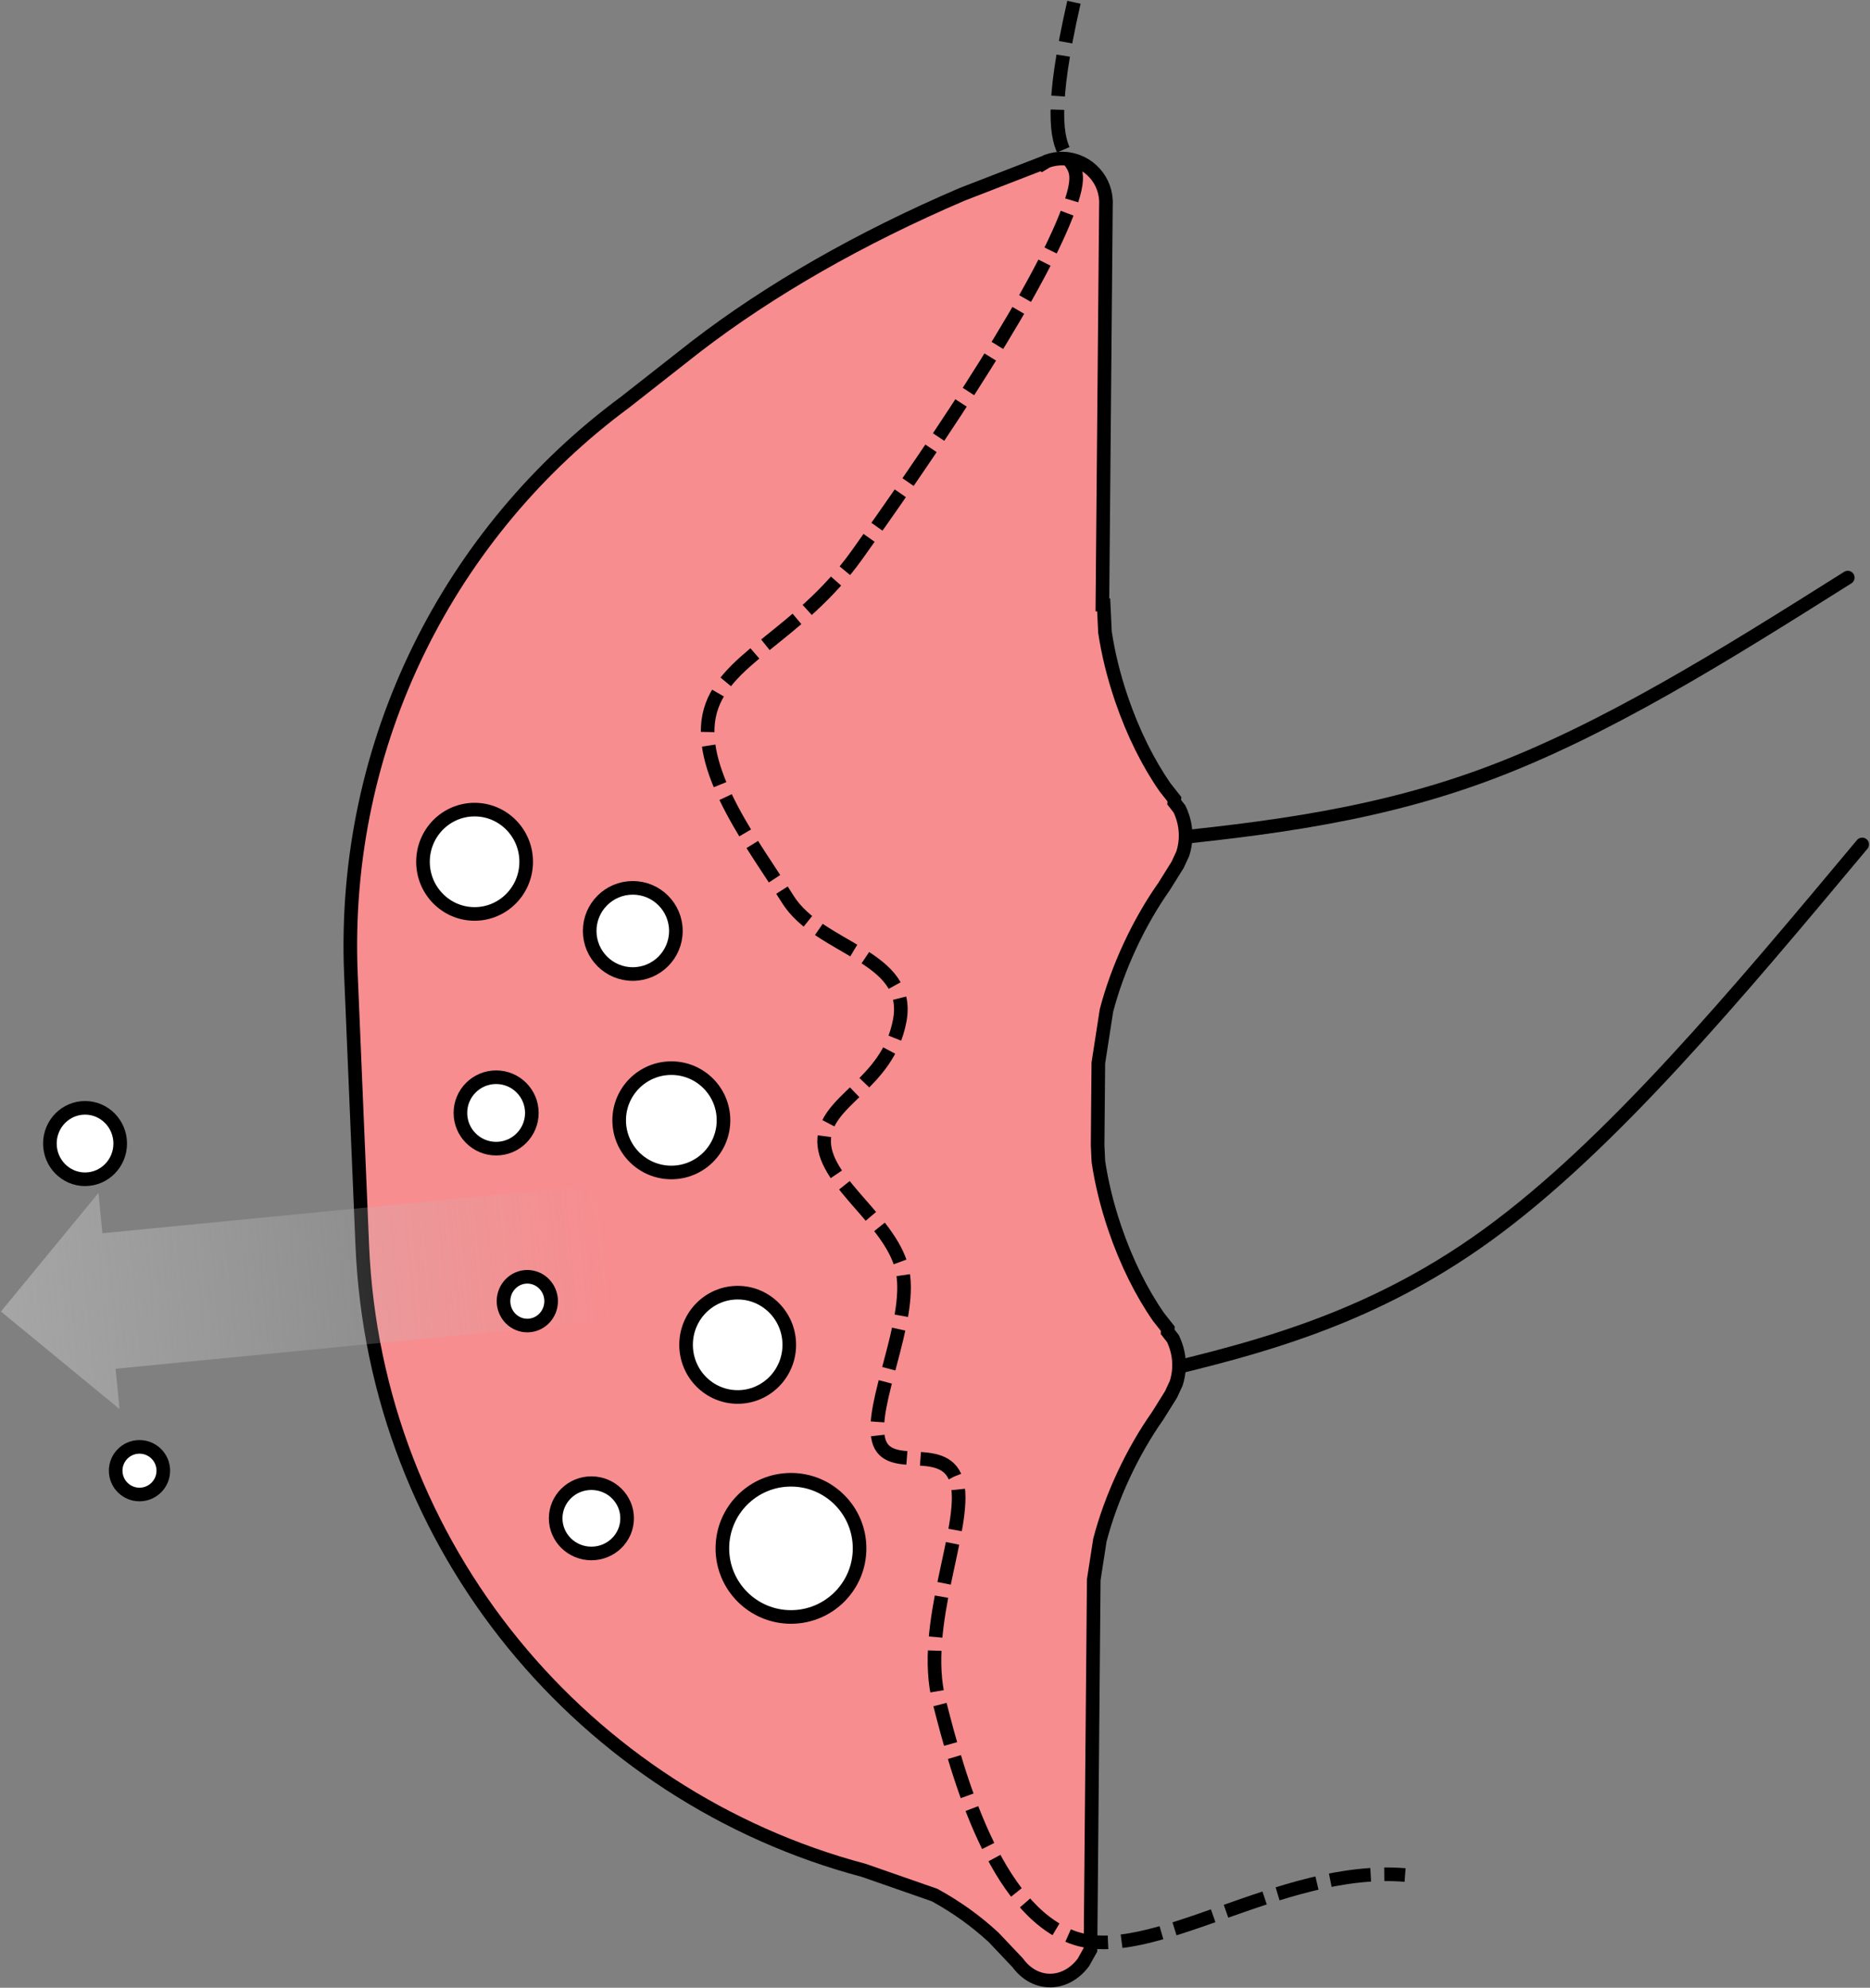 <svg width="1649" height="1753" xmlns="http://www.w3.org/2000/svg" xmlns:xlink="http://www.w3.org/1999/xlink" overflow="hidden"><rect width="100%" height="100%" fill="#808080" stroke="none"/><defs><clipPath id="clip0"><rect x="-2303" y="-2848" width="1649" height="1753"/></clipPath><linearGradient x1="0" y1="95.788" x2="539.862" y2="95.788" gradientUnits="userSpaceOnUse" spreadMethod="reflect" id="fill1"><stop offset="0" stop-color="#BFBFBF" stop-opacity="0"/><stop offset="0.007" stop-color="#BFBFBF" stop-opacity="0.004"/><stop offset="0.013" stop-color="#BFBFBF" stop-opacity="0.008"/><stop offset="0.02" stop-color="#BFBFBF" stop-opacity="0.012"/><stop offset="0.026" stop-color="#BFBFBF" stop-opacity="0.016"/><stop offset="0.033" stop-color="#BFBFBF" stop-opacity="0.02"/><stop offset="0.039" stop-color="#BFBFBF" stop-opacity="0.024"/><stop offset="0.046" stop-color="#BFBFBF" stop-opacity="0.028"/><stop offset="0.053" stop-color="#BFBFBF" stop-opacity="0.032"/><stop offset="0.059" stop-color="#BFBFBF" stop-opacity="0.036"/><stop offset="0.066" stop-color="#BFBFBF" stop-opacity="0.039"/><stop offset="0.072" stop-color="#BFBFBF" stop-opacity="0.043"/><stop offset="0.079" stop-color="#BFBFBF" stop-opacity="0.047"/><stop offset="0.086" stop-color="#BFBFBF" stop-opacity="0.051"/><stop offset="0.092" stop-color="#BEBEBE" stop-opacity="0.055"/><stop offset="0.099" stop-color="#BFBFBF" stop-opacity="0.059"/><stop offset="0.105" stop-color="#BFBFBF" stop-opacity="0.063"/><stop offset="0.112" stop-color="#BFBFBF" stop-opacity="0.067"/><stop offset="0.118" stop-color="#BFBFBF" stop-opacity="0.071"/><stop offset="0.125" stop-color="#BFBFBF" stop-opacity="0.075"/><stop offset="0.132" stop-color="#BFBFBF" stop-opacity="0.079"/><stop offset="0.138" stop-color="#BEBEBE" stop-opacity="0.083"/><stop offset="0.145" stop-color="#BFBFBF" stop-opacity="0.087"/><stop offset="0.151" stop-color="#BFBFBF" stop-opacity="0.091"/><stop offset="0.158" stop-color="#BFBFBF" stop-opacity="0.095"/><stop offset="0.164" stop-color="#BFBFBF" stop-opacity="0.099"/><stop offset="0.171" stop-color="#BFBFBF" stop-opacity="0.103"/><stop offset="0.178" stop-color="#BFBFBF" stop-opacity="0.107"/><stop offset="0.184" stop-color="#BFBFBF" stop-opacity="0.111"/><stop offset="0.191" stop-color="#BFBFBF" stop-opacity="0.114"/><stop offset="0.197" stop-color="#BFBFBF" stop-opacity="0.118"/><stop offset="0.204" stop-color="#BFBFBF" stop-opacity="0.122"/><stop offset="0.211" stop-color="#BFBFBF" stop-opacity="0.126"/><stop offset="0.217" stop-color="#BFBFBF" stop-opacity="0.13"/><stop offset="0.224" stop-color="#BFBFBF" stop-opacity="0.134"/><stop offset="0.23" stop-color="#BFBFBF" stop-opacity="0.138"/><stop offset="0.237" stop-color="#BFBFBF" stop-opacity="0.142"/><stop offset="0.243" stop-color="#BFBFBF" stop-opacity="0.146"/><stop offset="0.25" stop-color="#BFBFBF" stop-opacity="0.15"/><stop offset="0.257" stop-color="#BFBFBF" stop-opacity="0.154"/><stop offset="0.263" stop-color="#BFBFBF" stop-opacity="0.158"/><stop offset="0.27" stop-color="#BFBFBF" stop-opacity="0.162"/><stop offset="0.276" stop-color="#BFBFBF" stop-opacity="0.166"/><stop offset="0.283" stop-color="#BEBEBE" stop-opacity="0.17"/><stop offset="0.289" stop-color="#BFBFBF" stop-opacity="0.174"/><stop offset="0.296" stop-color="#BFBFBF" stop-opacity="0.178"/><stop offset="0.303" stop-color="#BFBFBF" stop-opacity="0.182"/><stop offset="0.309" stop-color="#BFBFBF" stop-opacity="0.186"/><stop offset="0.316" stop-color="#BFBFBF" stop-opacity="0.189"/><stop offset="0.322" stop-color="#BFBFBF" stop-opacity="0.193"/><stop offset="0.329" stop-color="#BEBEBE" stop-opacity="0.197"/><stop offset="0.336" stop-color="#BFBFBF" stop-opacity="0.201"/><stop offset="0.342" stop-color="#BFBFBF" stop-opacity="0.205"/><stop offset="0.349" stop-color="#BFBFBF" stop-opacity="0.209"/><stop offset="0.355" stop-color="#BFBFBF" stop-opacity="0.213"/><stop offset="0.362" stop-color="#BFBFBF" stop-opacity="0.217"/><stop offset="0.368" stop-color="#BFBFBF" stop-opacity="0.221"/><stop offset="0.375" stop-color="#BFBFBF" stop-opacity="0.225"/><stop offset="0.382" stop-color="#BFBFBF" stop-opacity="0.229"/><stop offset="0.388" stop-color="#BFBFBF" stop-opacity="0.233"/><stop offset="0.395" stop-color="#BFBFBF" stop-opacity="0.237"/><stop offset="0.401" stop-color="#BFBFBF" stop-opacity="0.241"/><stop offset="0.408" stop-color="#BFBFBF" stop-opacity="0.245"/><stop offset="0.414" stop-color="#BFBFBF" stop-opacity="0.249"/><stop offset="0.421" stop-color="#BEBEBE" stop-opacity="0.253"/><stop offset="0.428" stop-color="#BFBFBF" stop-opacity="0.257"/><stop offset="0.434" stop-color="#BFBFBF" stop-opacity="0.261"/><stop offset="0.441" stop-color="#BEBEBE" stop-opacity="0.264"/><stop offset="0.447" stop-color="#BFBFBF" stop-opacity="0.268"/><stop offset="0.454" stop-color="#BFBFBF" stop-opacity="0.272"/><stop offset="0.461" stop-color="#BFBFBF" stop-opacity="0.276"/><stop offset="0.467" stop-color="#BFBFBF" stop-opacity="0.28"/><stop offset="0.474" stop-color="#BFBFBF" stop-opacity="0.284"/><stop offset="0.48" stop-color="#BFBFBF" stop-opacity="0.288"/><stop offset="0.487" stop-color="#BFBFBF" stop-opacity="0.292"/><stop offset="0.493" stop-color="#BFBFBF" stop-opacity="0.296"/><stop offset="0.5" stop-color="#BFBFBF" stop-opacity="0.3"/><stop offset="0.507" stop-color="#BFBFBF" stop-opacity="0.304"/><stop offset="0.513" stop-color="#BFBFBF" stop-opacity="0.308"/><stop offset="0.52" stop-color="#BFBFBF" stop-opacity="0.312"/><stop offset="0.526" stop-color="#BFBFBF" stop-opacity="0.316"/><stop offset="0.533" stop-color="#BFBFBF" stop-opacity="0.32"/><stop offset="0.539" stop-color="#BFBFBF" stop-opacity="0.324"/><stop offset="0.546" stop-color="#BFBFBF" stop-opacity="0.328"/><stop offset="0.553" stop-color="#BFBFBF" stop-opacity="0.332"/><stop offset="0.559" stop-color="#BFBFBF" stop-opacity="0.336"/><stop offset="0.566" stop-color="#BFBFBF" stop-opacity="0.339"/><stop offset="0.572" stop-color="#BFBFBF" stop-opacity="0.343"/><stop offset="0.579" stop-color="#BFBFBF" stop-opacity="0.347"/><stop offset="0.586" stop-color="#BFBFBF" stop-opacity="0.351"/><stop offset="0.592" stop-color="#BFBFBF" stop-opacity="0.355"/><stop offset="0.599" stop-color="#BFBFBF" stop-opacity="0.359"/><stop offset="0.605" stop-color="#BFBFBF" stop-opacity="0.363"/><stop offset="0.612" stop-color="#BFBFBF" stop-opacity="0.367"/><stop offset="0.618" stop-color="#BFBFBF" stop-opacity="0.371"/><stop offset="0.625" stop-color="#BFBFBF" stop-opacity="0.375"/><stop offset="0.632" stop-color="#BFBFBF" stop-opacity="0.379"/><stop offset="0.638" stop-color="#BFBFBF" stop-opacity="0.383"/><stop offset="0.645" stop-color="#BFBFBF" stop-opacity="0.387"/><stop offset="0.651" stop-color="#BFBFBF" stop-opacity="0.391"/><stop offset="0.658" stop-color="#BFBFBF" stop-opacity="0.395"/><stop offset="0.664" stop-color="#BFBFBF" stop-opacity="0.399"/><stop offset="0.671" stop-color="#BFBFBF" stop-opacity="0.403"/><stop offset="0.678" stop-color="#BFBFBF" stop-opacity="0.407"/><stop offset="0.684" stop-color="#BFBFBF" stop-opacity="0.411"/><stop offset="0.691" stop-color="#BFBFBF" stop-opacity="0.414"/><stop offset="0.697" stop-color="#BFBFBF" stop-opacity="0.418"/><stop offset="0.704" stop-color="#BFBFBF" stop-opacity="0.422"/><stop offset="0.711" stop-color="#BFBFBF" stop-opacity="0.426"/><stop offset="0.717" stop-color="#BFBFBF" stop-opacity="0.43"/><stop offset="0.724" stop-color="#BFBFBF" stop-opacity="0.434"/><stop offset="0.73" stop-color="#BFBFBF" stop-opacity="0.438"/><stop offset="0.737" stop-color="#BFBFBF" stop-opacity="0.442"/><stop offset="0.743" stop-color="#BFBFBF" stop-opacity="0.446"/><stop offset="0.75" stop-color="#BFBFBF" stop-opacity="0.45"/><stop offset="0.757" stop-color="#BFBFBF" stop-opacity="0.454"/><stop offset="0.763" stop-color="#BFBFBF" stop-opacity="0.458"/><stop offset="0.77" stop-color="#BFBFBF" stop-opacity="0.462"/><stop offset="0.776" stop-color="#BFBFBF" stop-opacity="0.466"/><stop offset="0.783" stop-color="#BFBFBF" stop-opacity="0.47"/><stop offset="0.789" stop-color="#BFBFBF" stop-opacity="0.474"/><stop offset="0.796" stop-color="#BFBFBF" stop-opacity="0.478"/><stop offset="0.803" stop-color="#BFBFBF" stop-opacity="0.482"/><stop offset="0.809" stop-color="#BFBFBF" stop-opacity="0.486"/><stop offset="0.816" stop-color="#BFBFBF" stop-opacity="0.489"/><stop offset="0.822" stop-color="#BFBFBF" stop-opacity="0.493"/><stop offset="0.829" stop-color="#BFBFBF" stop-opacity="0.497"/><stop offset="0.836" stop-color="#BFBFBF" stop-opacity="0.501"/><stop offset="0.842" stop-color="#BFBFBF" stop-opacity="0.505"/><stop offset="0.849" stop-color="#BFBFBF" stop-opacity="0.509"/><stop offset="0.855" stop-color="#BFBFBF" stop-opacity="0.513"/><stop offset="0.862" stop-color="#BFBFBF" stop-opacity="0.517"/><stop offset="0.868" stop-color="#BFBFBF" stop-opacity="0.521"/><stop offset="0.875" stop-color="#BFBFBF" stop-opacity="0.525"/><stop offset="0.882" stop-color="#BFBFBF" stop-opacity="0.529"/><stop offset="0.888" stop-color="#BFBFBF" stop-opacity="0.533"/><stop offset="0.895" stop-color="#BFBFBF" stop-opacity="0.537"/><stop offset="0.901" stop-color="#BFBFBF" stop-opacity="0.541"/><stop offset="0.908" stop-color="#BFBFBF" stop-opacity="0.545"/><stop offset="0.914" stop-color="#BFBFBF" stop-opacity="0.549"/><stop offset="0.921" stop-color="#BFBFBF" stop-opacity="0.553"/><stop offset="0.928" stop-color="#BFBFBF" stop-opacity="0.557"/><stop offset="0.934" stop-color="#BFBFBF" stop-opacity="0.561"/><stop offset="0.941" stop-color="#BFBFBF" stop-opacity="0.564"/><stop offset="0.947" stop-color="#BFBFBF" stop-opacity="0.568"/><stop offset="0.954" stop-color="#BFBFBF" stop-opacity="0.572"/><stop offset="0.961" stop-color="#BFBFBF" stop-opacity="0.576"/><stop offset="0.967" stop-color="#BFBFBF" stop-opacity="0.58"/><stop offset="0.974" stop-color="#BFBFBF" stop-opacity="0.584"/><stop offset="0.98" stop-color="#BFBFBF" stop-opacity="0.588"/><stop offset="0.987" stop-color="#BFBFBF" stop-opacity="0.592"/><stop offset="0.993" stop-color="#BFBFBF" stop-opacity="0.596"/><stop offset="1" stop-color="#BFBFBF" stop-opacity="0.6"/></linearGradient></defs><g clip-path="url(#clip0)" transform="translate(2303 2848)"><path d="M-1311.86-2104.47C-1206.59-2114.81-1101.33-2125.15-994.953-2164.18-888.576-2203.21-781.087-2270.92-673.597-2338.63" stroke="#000000" stroke-width="12" stroke-linecap="round" stroke-miterlimit="8" fill="none" fill-rule="evenodd"/><path d="M-1311.86-1631.22C-1205.84-1655.72-1099.82-1680.23-991.32-1758.91-882.825-1837.59-771.854-1970.45-660.883-2103.31" stroke="#000000" stroke-width="12" stroke-linecap="round" stroke-miterlimit="8" fill="none" fill-rule="evenodd"/><path d="M-1364.45-2708.11C-1343.05-2706.96-1326.63-2688.69-1327.77-2667.29L-1330.89-2314.56-1329.75-2314.5-1328.63-2290.59C-1325.84-2271.97-1321.03-2252.08-1314.14-2231.83-1303.81-2201.45-1290.25-2174.58-1275.52-2153.48L-1267.42-2143.2-1267.56-2140.51-1262.9-2134.52C-1259-2126.36-1257.08-2117.52-1257.57-2108.38-1257.81-2103.81-1258.65-2099.37-1260.01-2095.12L-1264.55-2085.33-1276.51-2066.17C-1287.36-2050.77-1297.63-2033.07-1306.64-2013.67-1315.65-1994.27-1322.54-1975.01-1327.31-1956.79L-1334.47-1910.51-1335.11-1838.26-1334.42-1823.57C-1331.63-1804.94-1326.83-1785.05-1319.93-1764.8-1309.6-1734.43-1296.04-1707.55-1281.31-1686.45L-1273.21-1676.18-1273.35-1673.48-1268.69-1667.49C-1264.79-1659.34-1262.87-1650.5-1263.36-1641.35-1263.6-1636.78-1264.44-1632.34-1265.81-1628.09L-1270.34-1618.3-1282.31-1599.14C-1293.16-1583.74-1303.42-1566.04-1312.43-1546.64-1321.44-1527.24-1328.34-1507.98-1333.1-1489.76L-1338.51-1454.82-1341.4-1128.52-1347.67-1117.32C-1355.39-1107-1366.59-1100.75-1378.71-1101.4-1389.48-1101.98-1398.94-1107.89-1405.54-1116.98L-1426.78-1139.4C-1442.23-1153.71-1459.65-1166.25-1478.86-1176.75L-1541.29-1198.52C-1786.84-1263.74-1972.32-1482.45-1983.53-1749.65L-1993.55-1988.58C-2002.18-2194.11-1905.64-2379.7-1751.74-2493.35L-1689.26-2542.41C-1623.9-2592.62-1544.69-2638-1454.72-2676.56L-1384.68-2703.7-1384.04-2703.26-1379.69-2705.87C-1374.95-2707.58-1369.79-2708.39-1364.45-2708.11Z" stroke="#000000" stroke-width="12" stroke-miterlimit="8" fill="#F78D8F" fill-rule="evenodd"/><path d="M-1355.99-2846C-1398.68-2658.74-1331.01-2738.97-1362.83-2657.83-1394.66-2576.68-1494.46-2432.65-1546.94-2359.12-1599.41-2285.58-1667.45-2267.31-1677.68-2216.61-1687.91-2165.92-1636.32-2099.69-1608.31-2054.93-1580.29-2010.17-1498.91-2005.6-1509.58-1948.05-1520.26-1890.5-1576.73-1878.17-1576.29-1841.17-1575.84-1804.17-1514.92-1769.92-1506.92-1726.07-1498.91-1682.22-1536.27-1609.15-1528.26-1578.09-1520.26-1547.03-1467.78-1578.09-1458.89-1539.72-1449.99-1501.35-1491.8-1414.57-1474.9-1347.89-1458-1281.2-1425.98-1165.19-1357.5-1139.61-1289.02-1114.04-1174.28-1203.56-1064-1194.42" stroke="#000000" stroke-width="12" stroke-miterlimit="8" stroke-dasharray="36 12" fill="none" fill-rule="evenodd"/><path d="M-1757-1860C-1757-1885.41-1736.41-1906-1711-1906-1685.59-1906-1665-1885.41-1665-1860-1665-1834.59-1685.59-1814-1711-1814-1736.41-1814-1757-1834.59-1757-1860Z" stroke="#000000" stroke-width="12" stroke-miterlimit="8" fill="#FFFFFF" fill-rule="evenodd"/><path d="M-1698-1662C-1698-1687.41-1677.63-1708-1652.5-1708-1627.37-1708-1607-1687.41-1607-1662-1607-1636.59-1627.37-1616-1652.5-1616-1677.63-1616-1698-1636.59-1698-1662Z" stroke="#000000" stroke-width="12" stroke-miterlimit="8" fill="#FFFFFF" fill-rule="evenodd"/><path d="M-1897-1866.5C-1897-1883.9-1882.9-1898-1865.5-1898-1848.1-1898-1834-1883.9-1834-1866.5-1834-1849.1-1848.1-1835-1865.5-1835-1882.9-1835-1897-1849.1-1897-1866.5Z" stroke="#000000" stroke-width="12" stroke-miterlimit="8" fill="#FFFFFF" fill-rule="evenodd"/><path d="M-1783-2027C-1783-2047.99-1765.99-2065-1745-2065-1724.01-2065-1707-2047.99-1707-2027-1707-2006.01-1724.01-1989-1745-1989-1765.99-1989-1783-2006.01-1783-2027Z" stroke="#000000" stroke-width="12" stroke-miterlimit="8" fill="#FFFFFF" fill-rule="evenodd"/><path d="M-1930-2088C-1930-2113.41-1909.63-2134-1884.5-2134-1859.37-2134-1839-2113.41-1839-2088-1839-2062.59-1859.37-2042-1884.5-2042-1909.63-2042-1930-2062.59-1930-2088Z" stroke="#000000" stroke-width="12" stroke-miterlimit="8" fill="#FFFFFF" fill-rule="evenodd"/><path d="M-1813-1509C-1813-1526.12-1798.9-1540-1781.5-1540-1764.1-1540-1750-1526.12-1750-1509-1750-1491.88-1764.1-1478-1781.5-1478-1798.9-1478-1813-1491.88-1813-1509Z" stroke="#000000" stroke-width="12" stroke-miterlimit="8" fill="#FFFFFF" fill-rule="evenodd"/><path d="M-1666-1482.5C-1666-1515.91-1638.91-1543-1605.5-1543-1572.09-1543-1545-1515.91-1545-1482.5-1545-1449.09-1572.09-1422-1605.5-1422-1638.91-1422-1666-1449.09-1666-1482.5Z" stroke="#000000" stroke-width="12" stroke-miterlimit="8" fill="#FFFFFF" fill-rule="evenodd"/><path d="M-2201-1551C-2201-1562.6-2191.6-1572-2180-1572-2168.4-1572-2159-1562.6-2159-1551-2159-1539.4-2168.4-1530-2180-1530-2191.6-1530-2201-1539.4-2201-1551Z" stroke="#000000" stroke-width="12" stroke-miterlimit="8" fill="#FFFFFF" fill-rule="evenodd"/><path d="M-2259-1839.5C-2259-1856.9-2245.12-1871-2228-1871-2210.88-1871-2197-1856.9-2197-1839.5-2197-1822.1-2210.88-1808-2228-1808-2245.12-1808-2259-1822.1-2259-1839.5Z" stroke="#000000" stroke-width="12" stroke-miterlimit="8" fill="#FFFFFF" fill-rule="evenodd"/><path d="M0 35.734 444.074 35.734 444.074 0 539.862 95.788 444.074 191.577 444.074 155.843 0 155.843Z" fill="url(#fill1)" fill-rule="evenodd" transform="matrix(-0.995 0.097 0.097 0.995 -1774.31 -1839.04)"/><path d="M-1859-1700.5C-1859-1712.37-1849.6-1722-1838-1722-1826.4-1722-1817-1712.37-1817-1700.5-1817-1688.63-1826.4-1679-1838-1679-1849.6-1679-1859-1688.63-1859-1700.5Z" stroke="#000000" stroke-width="12" stroke-miterlimit="8" fill="#FFFFFF" fill-rule="evenodd"/></g></svg>